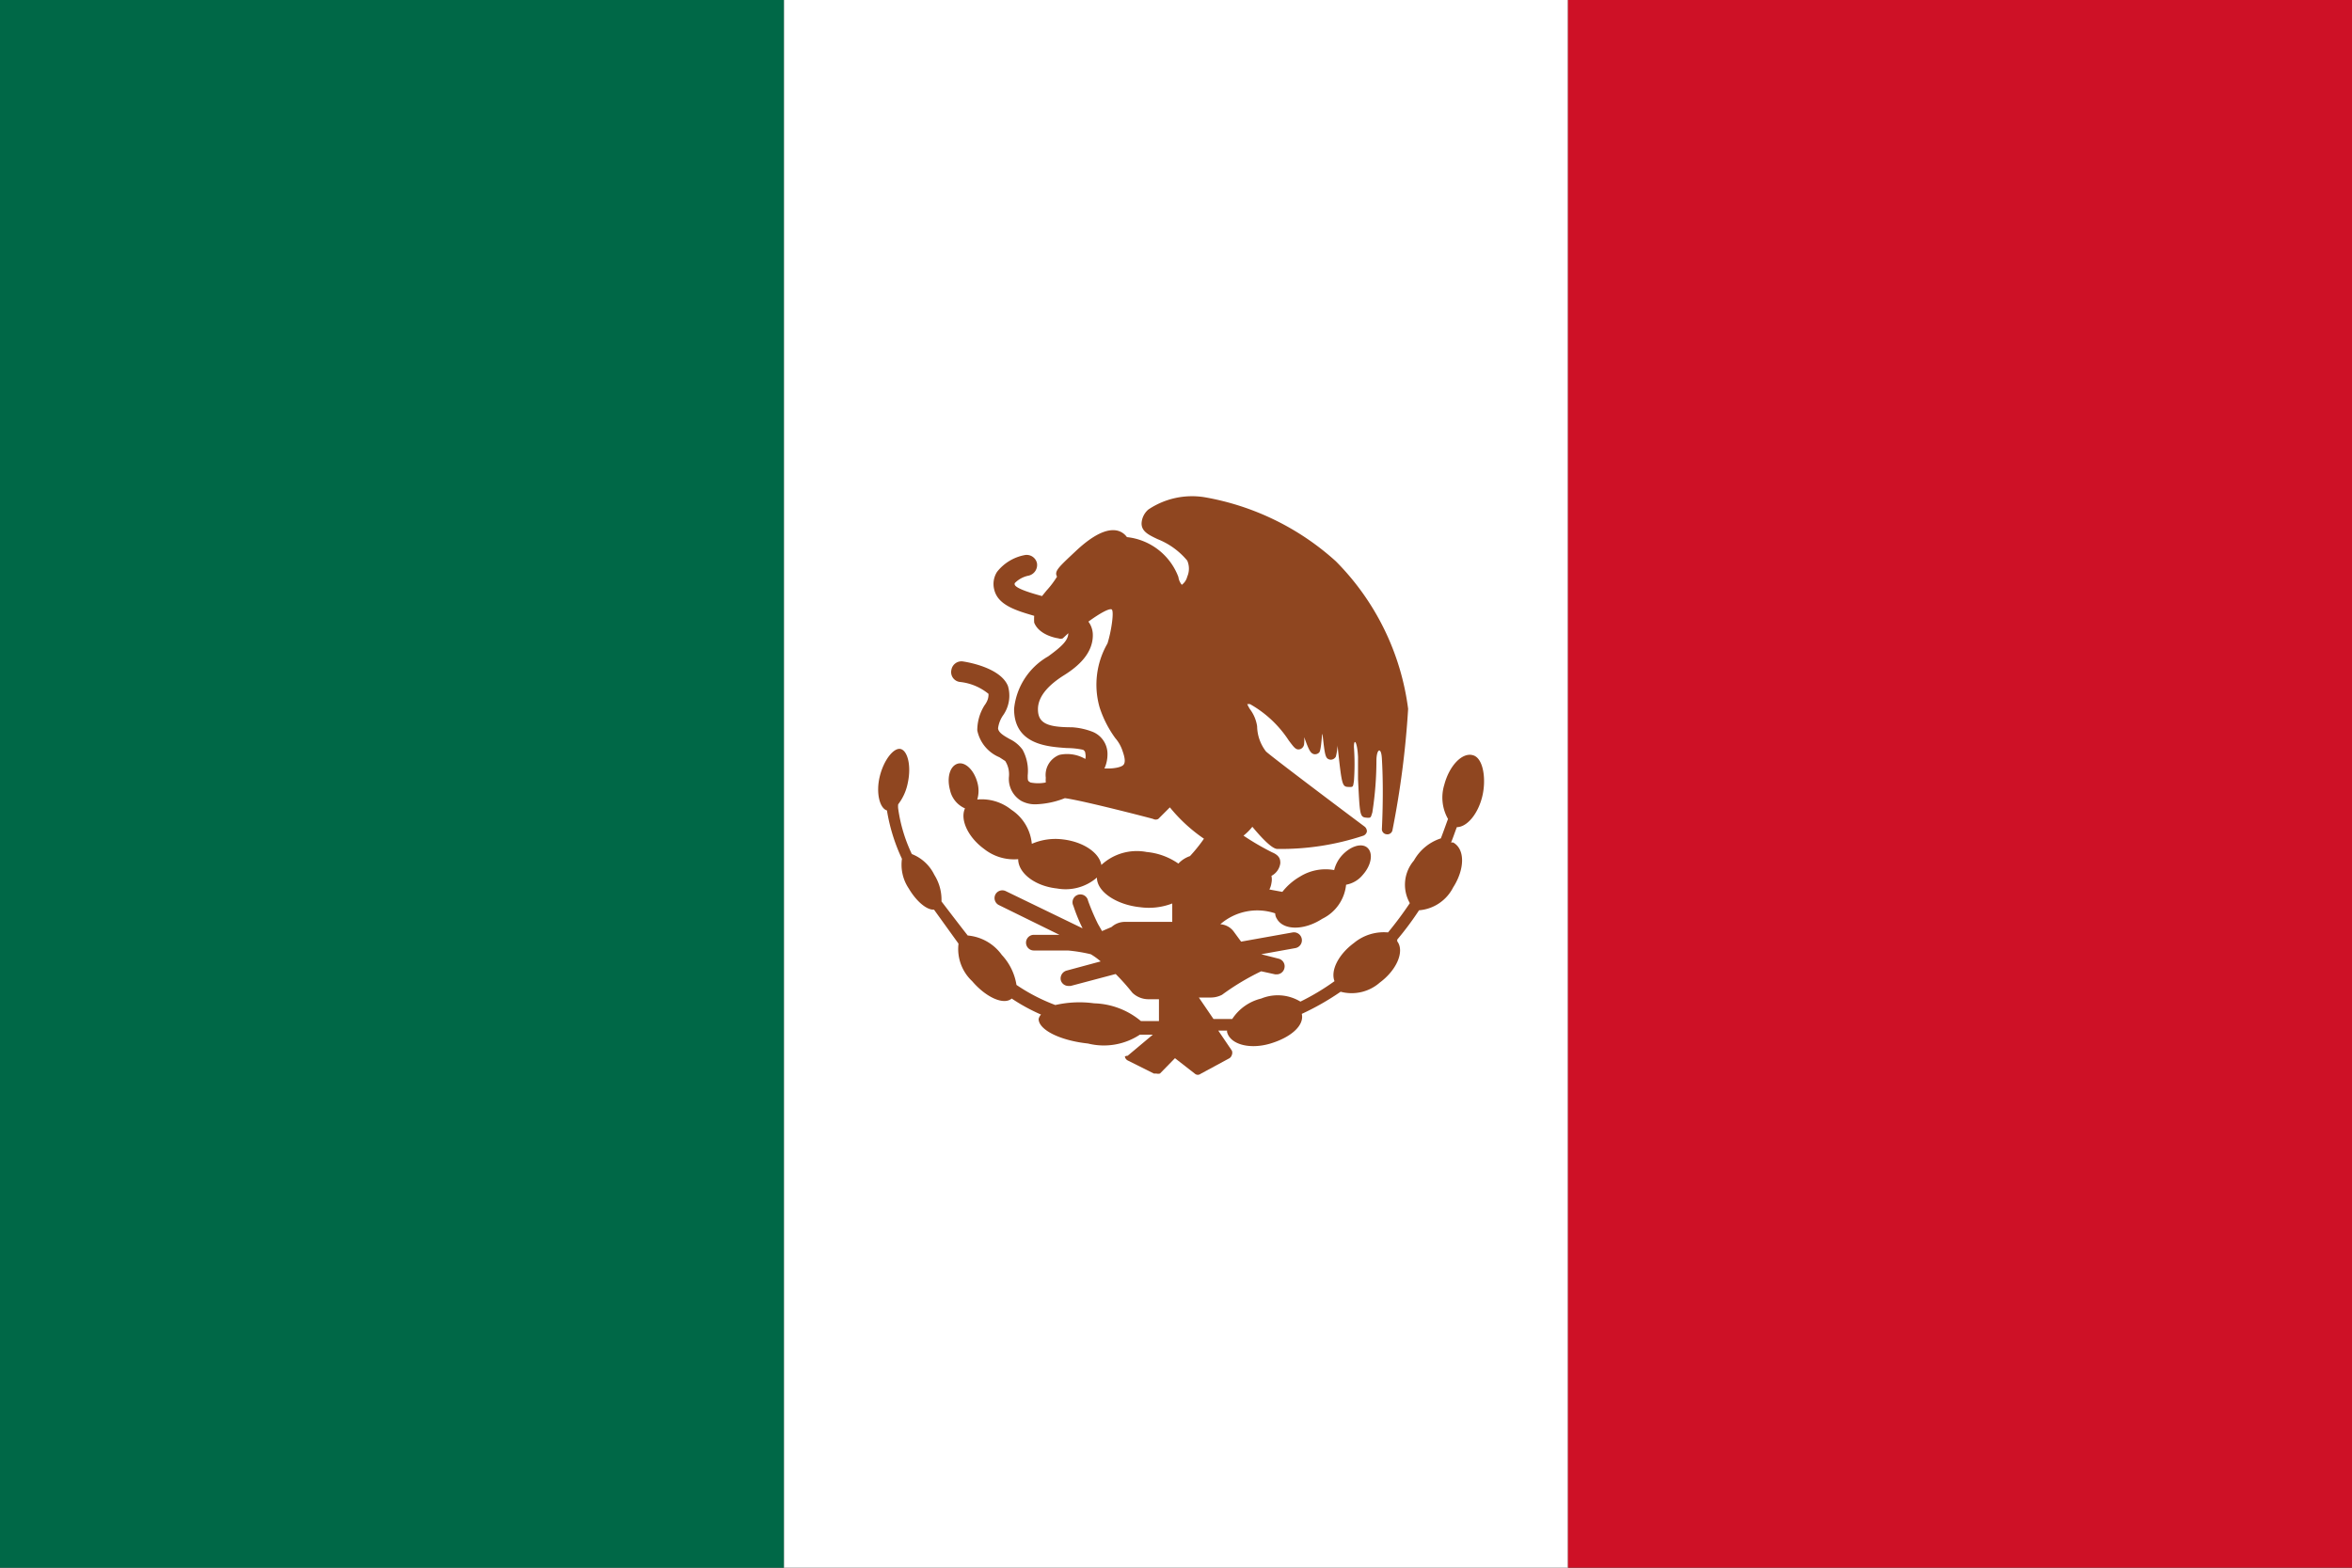<svg id="MX" data-name="MX" xmlns="http://www.w3.org/2000/svg" width="69" height="46" viewBox="0 0 69 46"><rect x="0" y="0" width="69" height="46" fill="#333333" stroke="none"/><title>MX</title><g id="Flags"><g id="MX_flat_illustration" data-name="MX flat illustration"><rect width="23" height="46" style="fill:#006847"/><rect x="23" width="23" height="46" style="fill:#fff"/><rect x="46" width="23" height="46" style="fill:#ce1126"/><path d="M43.21,22.16c-.31-.09-.69.3-.84.87a1.27,1.27,0,0,0,.11,1c-.07.19-.14.39-.21.57a1.4,1.4,0,0,0-.79.65,1.09,1.09,0,0,0-.12,1.25,10.48,10.48,0,0,1-.64.86,1.37,1.37,0,0,0-1,.31c-.46.34-.69.81-.57,1.12a6.88,6.88,0,0,1-1,.6A1.28,1.28,0,0,0,37,29.3a1.41,1.41,0,0,0-.85.6l-.55,0-.43-.63h.36a.72.72,0,0,0,.32-.08A7.16,7.16,0,0,1,37,28.5l.41.09h.05a.23.23,0,0,0,.22-.18.23.23,0,0,0-.17-.28L37,28l1-.18a.23.23,0,0,0-.08-.46l-1.51.27-.22-.3a.53.53,0,0,0-.39-.21,1.65,1.65,0,0,1,1.61-.32.3.3,0,0,0,.05.16c.19.34.79.35,1.33,0a1.25,1.25,0,0,0,.7-1,.82.82,0,0,0,.49-.29c.25-.28.31-.63.14-.79s-.51-.05-.76.23a1,1,0,0,0-.22.42,1.42,1.42,0,0,0-1,.19,1.8,1.8,0,0,0-.52.45l-.38-.07a.6.6,0,0,0,.06-.19.5.5,0,0,0,0-.21.49.49,0,0,0,.26-.37c0-.09,0-.22-.24-.32a7.63,7.63,0,0,1-.84-.49,1.59,1.59,0,0,0,.26-.26c.54.65.69.65.74.65A7.66,7.66,0,0,0,40,24.52a.17.17,0,0,0,.1-.12.18.18,0,0,0-.06-.14c-1.11-.83-2.79-2.1-2.9-2.21a1.24,1.24,0,0,1-.26-.74,1.1,1.1,0,0,0-.21-.5,1.09,1.09,0,0,1-.08-.15l.08,0a3.28,3.28,0,0,1,1.14,1.07c.16.21.21.29.34.25a.18.18,0,0,0,.11-.16,1,1,0,0,0,0-.19c.14.38.18.47.29.5a.17.17,0,0,0,.15-.05c.07-.07.08-.66.1-.52.07.62.08.7.22.73a.17.17,0,0,0,.17-.09,1.73,1.73,0,0,0,.05-.51l0,.2c.12,1.1.13,1.19.3,1.2s.15,0,.18-.17a7,7,0,0,0,0-1c0-.28.1-.15.12.29,0,.23,0,.45,0,.65.05,1,.05,1.11.22,1.13s.15,0,.2-.15a10,10,0,0,0,.12-1.52c0-.34.14-.43.16-.06.06,1,0,2.05,0,2.07a.15.15,0,0,0,.14.15.15.15,0,0,0,.17-.12,26.54,26.54,0,0,0,.46-3.56,7.5,7.5,0,0,0-2.12-4.33,7.71,7.71,0,0,0-3.85-1.88,2.3,2.3,0,0,0-1.65.36.57.57,0,0,0-.2.41c0,.24.22.34.47.46a2.17,2.17,0,0,1,.87.63.59.59,0,0,1,0,.47.42.42,0,0,1-.16.24.46.46,0,0,1-.1-.23,1.82,1.82,0,0,0-1.51-1.17.48.48,0,0,0-.28-.19c-.31-.07-.72.13-1.22.6s-.64.59-.55.75a2.68,2.68,0,0,1-.31.41l-.13.16c-.26-.07-.75-.21-.8-.33a.07.07,0,0,1,0-.05.78.78,0,0,1,.41-.22.32.32,0,0,0,.24-.37.31.31,0,0,0-.37-.23,1.35,1.35,0,0,0-.8.49.66.66,0,0,0-.08.53c.11.44.62.6,1.17.76a1.42,1.42,0,0,0,0,.2c.15.38.69.46.71.46a.16.16,0,0,0,.13,0l.16-.15c0,.22-.22.41-.59.68a2,2,0,0,0-1,1.54c0,1.06,1,1.11,1.55,1.15a2.3,2.3,0,0,1,.47.05.12.12,0,0,1,.07.11.37.37,0,0,1,0,.16,1.06,1.06,0,0,0-.76-.12.63.63,0,0,0-.4.67.89.89,0,0,0,0,.14,1.14,1.14,0,0,1-.45,0c-.08-.05-.08-.05-.08-.21A1.3,1.3,0,0,0,30,22a1,1,0,0,0-.37-.31c-.2-.11-.34-.2-.35-.32a.86.86,0,0,1,.14-.37,1,1,0,0,0,.15-.87c-.2-.5-1.05-.68-1.31-.72a.3.3,0,0,0-.35.25.29.29,0,0,0,.25.35,1.58,1.58,0,0,1,.84.35c0,.07,0,.18-.12.34a1.39,1.39,0,0,0-.21.73,1.09,1.09,0,0,0,.65.79l.17.11a.73.73,0,0,1,.11.45.75.75,0,0,0,.36.72.85.85,0,0,0,.43.1,2.52,2.52,0,0,0,.85-.18h0c.53.07,2.57.6,2.59.61a.16.16,0,0,0,.15,0l.34-.34a4.69,4.69,0,0,0,1,.92,4.58,4.58,0,0,1-.41.51.84.84,0,0,0-.34.22,1.94,1.94,0,0,0-.93-.34,1.53,1.53,0,0,0-1.33.38c-.06-.36-.53-.68-1.13-.75a1.74,1.74,0,0,0-.91.13,1.34,1.34,0,0,0-.6-1,1.39,1.39,0,0,0-1-.3.9.9,0,0,0,0-.51c-.1-.36-.36-.61-.58-.54s-.32.4-.22.77a.76.76,0,0,0,.44.54c-.15.32.08.84.56,1.19a1.41,1.41,0,0,0,1,.3c0,.4.48.79,1.14.86a1.4,1.4,0,0,0,1.17-.32c0,.42.58.8,1.27.87a1.9,1.9,0,0,0,.94-.11v.54l-1.38,0a.59.59,0,0,0-.4.15l-.28.12-.12-.21a6.62,6.62,0,0,1-.29-.68.23.23,0,1,0-.43.15,4.93,4.93,0,0,0,.27.66l-2.25-1.09a.23.23,0,0,0-.31.1.23.23,0,0,0,.11.31l1.77.87h-.75a.23.23,0,0,0-.23.23.23.23,0,0,0,.23.23h1A4.65,4.65,0,0,1,32,28a1.94,1.94,0,0,1,.29.21l-1,.27a.24.24,0,0,0-.17.28.23.23,0,0,0,.23.17h.06l1.32-.35a6.33,6.33,0,0,1,.49.55.68.68,0,0,0,.47.19H34v.64l-.53,0a2.24,2.24,0,0,0-1.37-.52,3.18,3.18,0,0,0-1.14.05,5.38,5.38,0,0,1-1.14-.59,1.67,1.67,0,0,0-.43-.88,1.38,1.38,0,0,0-1-.57c-.22-.28-.48-.62-.77-1a1.37,1.37,0,0,0-.21-.78,1.23,1.23,0,0,0-.66-.61,4.56,4.56,0,0,1-.4-1.33.51.51,0,0,1,0-.13,1.49,1.49,0,0,0,.28-.62c.11-.5,0-.94-.2-1s-.5.31-.62.8,0,.94.21,1h0a5.35,5.35,0,0,0,.44,1.42,1.25,1.25,0,0,0,.2.87c.23.39.54.64.74.62l.72,1a1.29,1.29,0,0,0,.4,1.1c.41.48.93.71,1.16.51l0,0a5.54,5.54,0,0,0,.86.47.28.28,0,0,0-.07.13c0,.31.61.63,1.45.72a1.92,1.92,0,0,0,1.52-.26l.38,0-.74.62A.16.16,0,0,0,33,31a.16.16,0,0,0,.09.12l.76.38.07,0a.21.21,0,0,0,.11,0l.44-.45.59.46a.13.13,0,0,0,.16,0l.85-.46a.18.18,0,0,0,.07-.1.17.17,0,0,0,0-.12l-.4-.59H36a.11.11,0,0,0,0,.05c.1.36.67.51,1.27.33s1-.53.92-.87a7.69,7.69,0,0,0,1.14-.65,1.25,1.25,0,0,0,1.15-.27c.5-.37.73-.92.51-1.21l0-.05a9,9,0,0,0,.64-.86,1.23,1.23,0,0,0,1-.67c.34-.53.36-1.12,0-1.32l-.06,0c.06-.14.11-.3.17-.45.29,0,.61-.37.74-.88S43.52,22.24,43.21,22.16Zm-11.76-.82c-.73,0-1-.12-1-.53s.37-.75.77-1,.84-.63.84-1.17a.66.66,0,0,0-.13-.4c.33-.24.6-.39.68-.36s0,.62-.12,1a2.42,2.42,0,0,0-.23,1.88,3.21,3.21,0,0,0,.46.9,1.09,1.09,0,0,1,.22.4c.07.2.08.34,0,.4s-.27.09-.43.09h-.11a1,1,0,0,0,.09-.41.7.7,0,0,0-.42-.66A2,2,0,0,0,31.45,21.34Z" style="fill:#8f4620"/></g></g></svg>